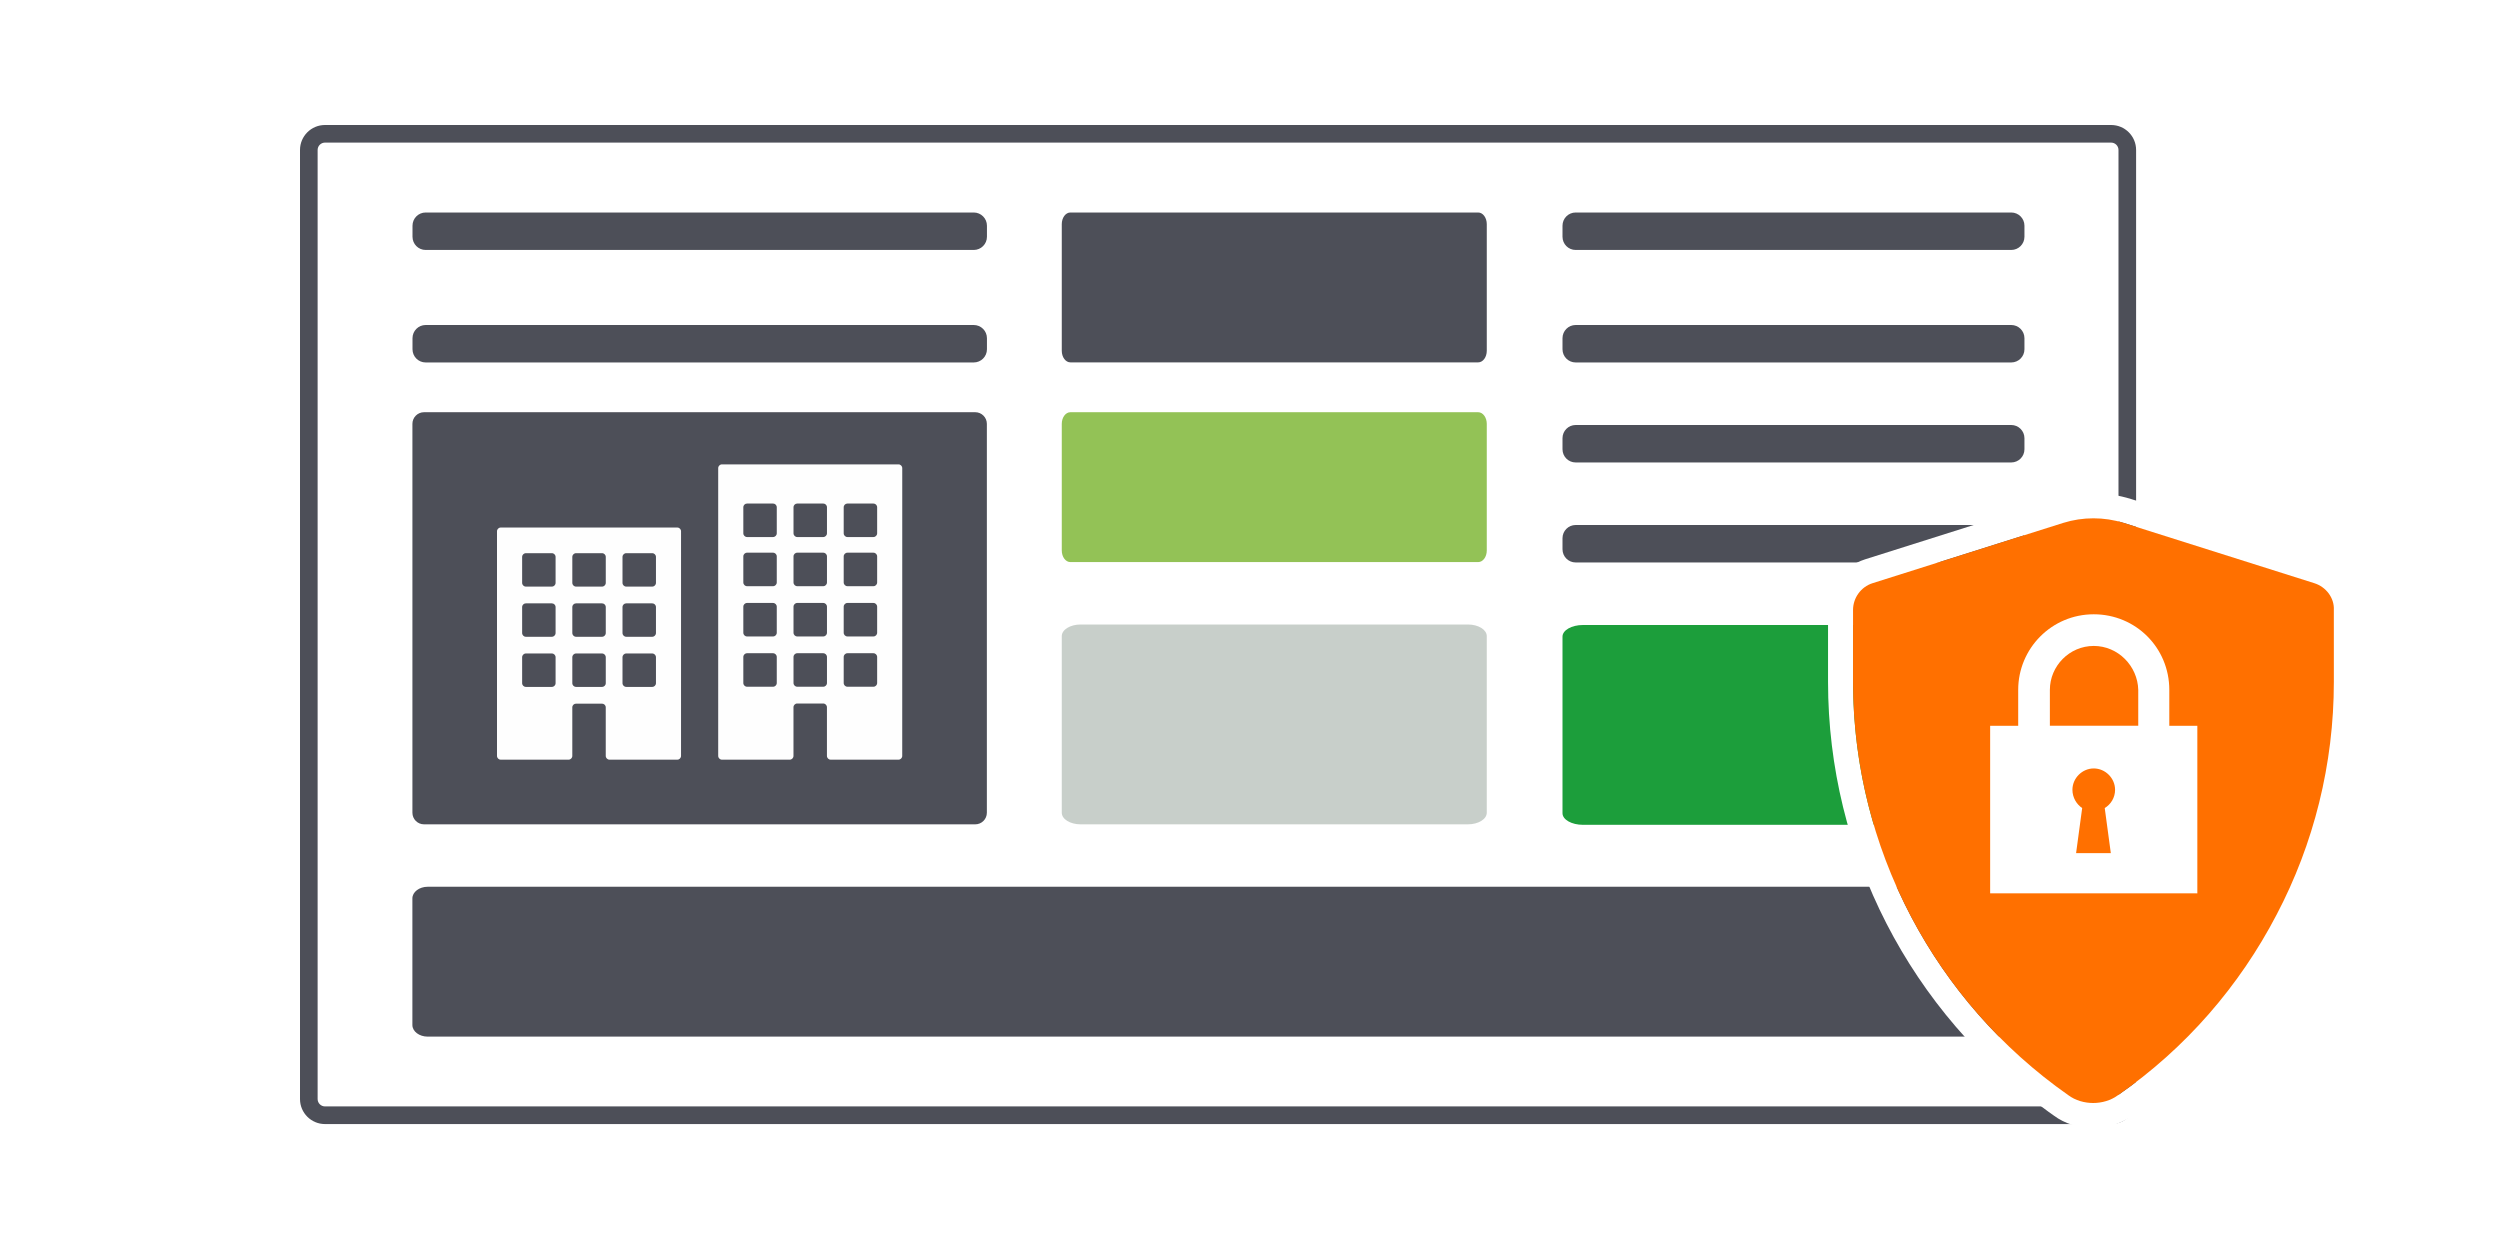 <svg xmlns="http://www.w3.org/2000/svg" width="200" height="100" viewBox="0 0 200 100">
    <g fill="none" fill-rule="evenodd">
        <path fill="#FFF" d="M0 0H200V100H0z"/>
        <g>
            <path fill="#4D4F58" d="M1.998 0C.895 0 0 .896 0 1.998v75.927c0 1.103.895 2 1.998 2H144.89c1.106 0 1.998-.897 1.998-2V1.998c0-1.102-.892-1.998-1.998-1.998H1.998zm143.481 1.998v75.927c0 .324-.264.588-.589.588H1.998c-.323 0-.588-.264-.588-.588V1.998c0-.326.265-.59.588-.59H144.89c.325 0 .589.264.589.59z" transform="translate(24 10)"/>
            <path fill="#4D4F58" d="M53.9 9.997H10.053C9.473 9.997 9 9.527 9 8.941v-.884C9 7.472 9.472 7 10.053 7H53.9c.581 0 1.056.472 1.056 1.057v.884c0 .585-.475 1.056-1.056 1.056M94.254 18.99H61.631c-.382 0-.689-.415-.689-.93V7.93c0-.512.307-.93.689-.93h32.623c.38 0 .688.418.688.93v10.13c0 .515-.307.93-.688.93" transform="translate(24 10)"/>
            <path fill="#93C256" d="M94.254 34.967H61.631c-.382 0-.689-.415-.689-.93v-10.13c0-.51.307-.93.689-.93h32.623c.38 0 .688.42.688.93v10.13c0 .515-.307.93-.688.93" transform="translate(24 10)"/>
            <path fill="#4D4F58" d="M136.765 72.93H10.215c-.673 0-1.224-.415-1.224-.93V61.87c0-.51.55-.93 1.225-.93h126.55c.677 0 1.225.42 1.225.93V72c0 .515-.548.93-1.226.93" transform="translate(24 10)"/>
            <path fill="#C8CFCA" d="M93.437 55.947H62.45c-.836 0-1.508-.415-1.508-.93V40.89c0-.513.672-.93 1.508-.93h30.987c.834 0 1.505.417 1.505.93v14.126c0 .515-.671.93-1.505.93" transform="translate(24 10)"/>
            <path fill="#1C9E3B" d="M136.36 55.986h-33.72c-.909 0-1.64-.415-1.64-.93V40.93c0-.513.731-.93 1.64-.93h33.72c.907 0 1.64.417 1.64.93v14.126c0 .515-.733.93-1.64.93" transform="translate(24 10)"/>
            <path fill="#4D4F58" d="M53.9 18.997H10.053c-.58 0-1.053-.47-1.053-1.056v-.884C9 16.472 9.472 16 10.053 16H53.9c.581 0 1.056.472 1.056 1.057v.884c0 .585-.475 1.056-1.056 1.056M136.9 32c.581 0 1.056.472 1.056 1.057v.884c0 .585-.475 1.056-1.056 1.056h-34.847c-.58 0-1.053-.47-1.053-1.056v-.884c0-.585.472-1.057 1.053-1.057H136.9zm0-8c.581 0 1.056.472 1.056 1.057v.884c0 .585-.475 1.056-1.056 1.056h-34.847c-.58 0-1.053-.47-1.053-1.056v-.884c0-.585.472-1.057 1.053-1.057H136.9zm0-8c.581 0 1.056.472 1.056 1.057v.884c0 .585-.475 1.056-1.056 1.056h-34.847c-.58 0-1.053-.47-1.053-1.056v-.884c0-.585.472-1.057 1.053-1.057H136.9zm0-9c.581 0 1.056.472 1.056 1.057v.884c0 .585-.475 1.056-1.056 1.056h-34.847c-.58 0-1.053-.47-1.053-1.056v-.884c0-.585.472-1.057 1.053-1.057H136.9zM54.019 55.947H9.923c-.516 0-.93-.415-.93-.93v-31.11c0-.51.414-.93.93-.93h44.096c.514 0 .93.42.93.93v31.11c0 .515-.416.93-.93.93" transform="translate(24 10)"/>
            <path fill="#FEFEFE" d="M30.483 32.503l-.001 17.97c0 .165-.135.301-.3.301H24.76c-.165 0-.3-.136-.3-.301V46.59c0-.167-.134-.298-.3-.298h-2.076c-.165 0-.3.131-.3.298v3.883c0 .165-.134.301-.3.301H16.06c-.166 0-.3-.136-.3-.301v-17.97c0-.166.134-.3.3-.3h14.123c.165 0 .3.134.3.3m17.697-5.052l-.002 23.022c0 .165-.135.301-.3.301h-5.423c-.166 0-.3-.136-.3-.301V46.58c0-.166-.134-.3-.3-.3h-2.077c-.165 0-.3.134-.3.3v3.893c0 .165-.133.301-.3.301h-5.422c-.165 0-.3-.136-.3-.301V27.45c0-.166.135-.3.3-.3h14.123c.165 0 .3.134.3.3M20.147 42.278h-2.077c-.165 0-.299.136-.299.302v2.074c0 .167.134.298.3.298h2.076c.166 0 .3-.131.3-.298V42.58c0-.166-.134-.302-.3-.302m4.015 0h-2.077c-.165 0-.3.136-.3.302v2.074c0 .167.135.298.3.298h2.077c.165 0 .3-.131.3-.298V42.58c0-.166-.135-.302-.3-.302m4.015 0h-2.077c-.165 0-.3.136-.3.302v2.074c0 .167.135.298.3.298h2.077c.165 0 .3-.131.3-.298V42.58c0-.166-.135-.302-.3-.302m9.666-.02h-2.078c-.165 0-.299.135-.299.3v2.082c0 .165.134.299.3.299h2.077c.165 0 .299-.134.299-.3v-2.081c0-.165-.134-.3-.3-.3m4.016 0H39.78c-.165 0-.299.135-.299.3v2.082c0 .165.134.299.3.299h2.077c.165 0 .3-.134.3-.3v-2.081c0-.165-.135-.3-.3-.3m4.014 0h-2.076c-.166 0-.3.135-.3.3v2.082c0 .165.134.299.3.299h2.076c.167 0 .3-.134.3-.3v-2.081c0-.165-.133-.3-.3-.3m-25.725-3.99h-2.077c-.165 0-.299.132-.299.298v2.074c0 .167.134.302.3.302h2.076c.166 0 .3-.135.3-.302v-2.074c0-.166-.134-.298-.3-.298m4.015 0h-2.077c-.165 0-.3.132-.3.298v2.074c0 .167.135.302.3.302h2.077c.165 0 .3-.135.3-.302v-2.074c0-.166-.135-.298-.3-.298m4.015 0h-2.077c-.165 0-.3.132-.3.298v2.074c0 .167.135.302.3.302h2.077c.165 0 .3-.135.3-.302v-2.074c0-.166-.135-.298-.3-.298m9.666-.032h-2.078c-.165 0-.299.136-.299.301v2.082c0 .164.134.298.3.298h2.077c.165 0 .299-.134.299-.298v-2.082c0-.165-.134-.301-.3-.301m4.016 0H39.78c-.165 0-.299.136-.299.301v2.082c0 .164.134.298.3.298h2.077c.165 0 .3-.134.3-.298v-2.082c0-.165-.135-.301-.3-.301m4.014 0h-2.076c-.166 0-.3.136-.3.301v2.082c0 .164.134.298.3.298h2.076c.167 0 .3-.134.3-.298v-2.082c0-.165-.133-.301-.3-.301m-25.725-3.981h-2.077c-.165 0-.299.133-.299.299v2.076c0 .164.134.298.3.298h2.076c.166 0 .3-.134.3-.298v-2.076c0-.166-.134-.3-.3-.3m4.015 0h-2.077c-.165 0-.3.134-.3.3v2.076c0 .164.135.298.3.298h2.077c.165 0 .3-.134.3-.298v-2.076c0-.166-.135-.3-.3-.3m4.015 0h-2.077c-.165 0-.3.134-.3.3v2.076c0 .164.135.298.3.298h2.077c.165 0 .3-.134.3-.298v-2.076c0-.166-.135-.3-.3-.3m9.666-.039h-2.078c-.165 0-.299.133-.299.298v2.082c0 .165.134.301.3.301h2.077c.165 0 .299-.136.299-.301v-2.082c0-.165-.134-.298-.3-.298m4.016 0H39.78c-.165 0-.299.133-.299.298v2.082c0 .165.134.301.3.301h2.077c.165 0 .3-.136.3-.301v-2.082c0-.165-.135-.298-.3-.298m4.014 0h-2.076c-.166 0-.3.133-.3.298v2.082c0 .165.134.301.3.301h2.076c.167 0 .3-.136.3-.301v-2.082c0-.165-.133-.298-.3-.298m-8.03-3.932h-2.077c-.165 0-.299.132-.299.298v2.081c0 .165.134.302.3.302h2.077c.165 0 .299-.137.299-.302v-2.081c0-.166-.134-.298-.3-.298m4.016 0H39.78c-.165 0-.299.132-.299.298v2.081c0 .165.134.302.3.302h2.077c.165 0 .3-.137.3-.302v-2.081c0-.166-.135-.298-.3-.298m4.014 0h-2.076c-.166 0-.3.132-.3.298v2.081c0 .165.134.302.3.302h2.076c.167 0 .3-.137.3-.302v-2.081c0-.166-.133-.298-.3-.298" transform="translate(24 10)"/>
            <g fill-rule="nonzero">
                <path fill="#FFF" d="M18.466.922L3.199 5.749C1.44 6.307.243 7.955.243 9.8v5.753c0 13.63 6.574 26.423 17.628 34.383l.433.308c.867.65 2.006.996 3.148.996 1.055 0 2.106-.294 2.984-.881l.216-.153C30.198 46.362 34.734 41.174 37.9 35.1c3.148-5.985 4.808-12.695 4.808-19.547L42.707 9.8l-.003.102c.096-1.892-1.164-3.59-2.958-4.154L24.491.924C22.536.313 20.414.313 18.466.922zm.596 1.909c1.456-.455 3.04-.486 4.512-.091l.314.09 15.259 4.826c.876.275 1.533 1.073 1.561 1.983l-.001.161.001 5.753c0 6.581-1.607 12.966-4.581 18.622-2.975 5.706-7.263 10.678-12.675 14.431-.587.44-1.318.634-2 .634-.683 0-1.415-.196-2-.634C8.823 41.151 2.417 29.044 2.248 16.08l-.004-.526V9.8c0-.917.562-1.747 1.4-2.086l.16-.058 15.26-4.825z" transform="translate(24 10) translate(122 29)"/>
                <path fill="#FF7000" d="M39.147 7.656l-15.26-4.825c-1.559-.488-3.265-.488-4.825 0L3.803 7.656c-.925.293-1.56 1.17-1.56 2.144v5.753c0 13.163 6.435 25.497 17.21 33.053.584.438 1.316.634 2 .634.68 0 1.412-.194 1.999-.634 5.412-3.753 9.7-8.725 12.675-14.43 2.974-5.657 4.581-12.042 4.581-18.623L40.707 9.8c.05-.975-.633-1.853-1.56-2.144z" transform="translate(24 10) translate(122 29)"/>
                <path fill="#FFF" d="M29.738 32.469H13.212V19.062h2.244v-2.875c0-3.315 2.681-6.044 6.044-6.044 3.363 0 6.044 2.681 6.044 6.044v2.875h2.243V32.47h-.05z" transform="translate(24 10) translate(122 29)"/>
                <path fill="#FF7000" d="M21.5 12.675c-1.95 0-3.51 1.61-3.51 3.51v2.875h7.07v-2.875c-.05-1.9-1.61-3.51-3.56-3.51zM23.206 24.181c0-.925-.78-1.706-1.706-1.706-.925 0-1.706.78-1.706 1.706 0 .634.34 1.17.78 1.463l-.487 3.606h2.778l-.487-3.606c.487-.294.828-.829.828-1.463z" transform="translate(24 10) translate(122 29)"/>
            </g>
        </g>
    </g>
</svg>
